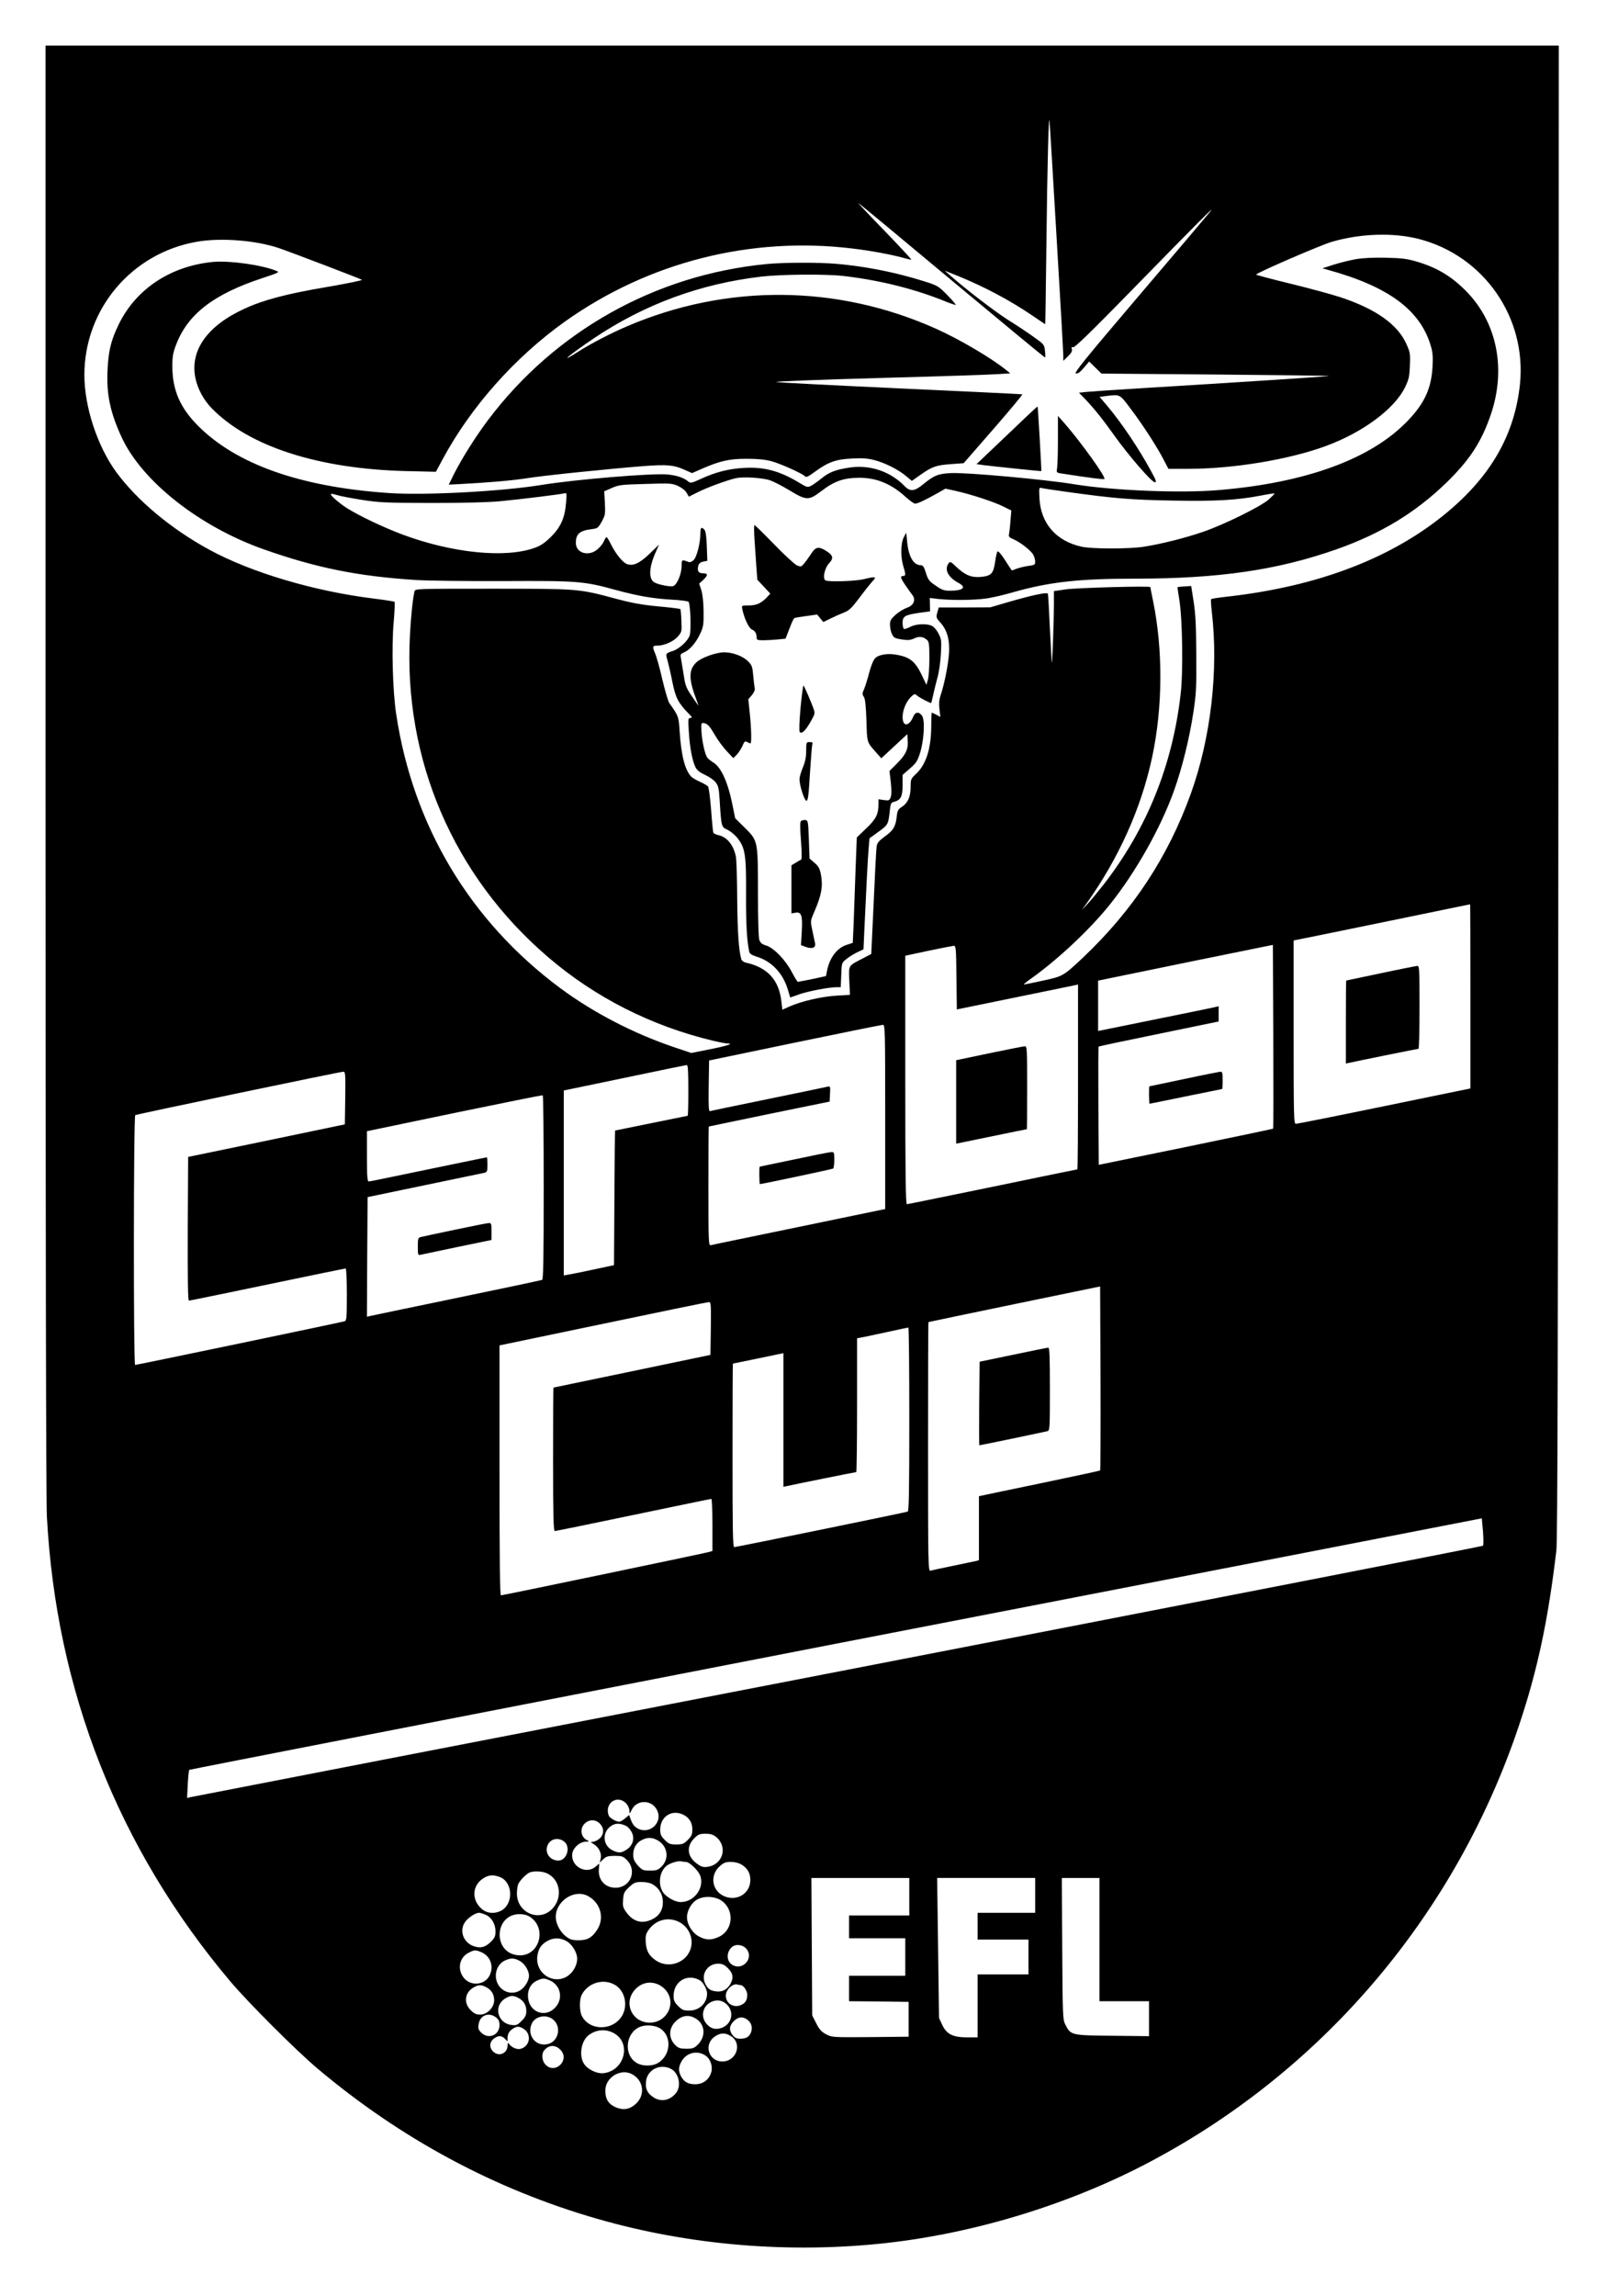 <?xml version="1.0" standalone="no"?>
<!DOCTYPE svg PUBLIC "-//W3C//DTD SVG 20010904//EN"
 "http://www.w3.org/TR/2001/REC-SVG-20010904/DTD/svg10.dtd">
<svg version="1.0" xmlns="http://www.w3.org/2000/svg"
 width="1200pt" height="1714pt" viewBox="0 0 1200 1714"
 preserveAspectRatio="xMidYMid meet">
<g transform="translate(0,1714) scale(0.1,-0.1)"
fill="#000000" stroke="none">
<path d="M340 11408 c0 -3558 4 -5459 10 -5588 69 -1301 533 -2479 1368 -3470
136 -161 491 -516 652 -652 623 -525 1324 -902 2088 -1122 692 -200 1447 -262
2172 -180 667 76 1371 293 1963 608 1299 689 2283 1855 2752 3261 136 407 215
777 277 1300 9 76 12 1459 15 5668 l3 5567 -5650 0 -5650 0 0 -5392z m7550
3956 c28 -463 50 -858 50 -880 l0 -38 35 34 c25 24 33 39 29 54 -5 14 -3 18 9
13 11 -4 135 116 428 416 514 526 642 654 596 597 -20 -25 -258 -306 -530
-625 -406 -477 -490 -581 -473 -583 14 -3 32 9 60 43 l39 46 46 -45 46 -45
853 -7 c468 -4 850 -9 848 -11 -3 -3 -627 -44 -1431 -93 -181 -11 -354 -23
-384 -26 l-54 -6 45 -46 c69 -73 129 -147 218 -272 107 -150 280 -350 303
-350 15 0 11 12 -25 78 -93 172 -220 361 -329 491 l-58 68 52 7 c103 12 96 16
184 -101 91 -121 193 -279 244 -378 l34 -65 151 0 c333 0 750 69 1024 170 275
101 510 275 590 435 30 62 35 81 38 165 4 90 2 100 -27 164 -65 144 -226 258
-485 345 -63 21 -232 67 -375 102 -144 35 -261 66 -261 69 0 12 483 221 566
245 215 62 455 70 649 21 485 -125 806 -586 755 -1084 -39 -373 -213 -680
-539 -953 -409 -343 -964 -556 -1644 -633 -64 -7 -120 -15 -123 -19 -3 -3 -1
-45 5 -94 51 -437 -7 -942 -157 -1359 -171 -474 -434 -872 -807 -1225 -146
-137 -149 -138 -298 -170 -73 -16 -136 -29 -141 -29 -5 0 17 19 50 42 203 144
443 369 594 558 192 241 376 567 476 845 61 170 116 393 145 585 21 138 24
185 22 435 -1 215 -6 307 -20 395 l-18 115 -50 -3 c-27 -2 -51 -4 -52 -5 -1
-1 5 -43 13 -92 24 -145 30 -542 10 -709 -61 -530 -252 -1002 -572 -1416 -41
-52 -94 -117 -120 -145 l-46 -50 32 45 c244 342 412 715 494 1100 79 371 81
799 6 1165 -11 53 -20 99 -20 102 0 10 -547 -5 -632 -17 l-88 -13 0 -102 c0
-110 -12 -437 -15 -433 -2 2 -8 116 -15 253 -6 138 -13 255 -15 262 -5 14
-114 -9 -300 -63 l-130 -38 -193 -1 -192 0 -11 -38 c-10 -36 -8 -41 25 -77 50
-56 70 -132 62 -235 -7 -86 -35 -225 -61 -302 -12 -35 -15 -64 -10 -106 l7
-59 -30 16 c-17 9 -32 16 -34 16 -2 0 -4 -46 -4 -103 -2 -171 -39 -284 -114
-355 -38 -35 -40 -40 -40 -95 0 -74 -20 -120 -63 -149 -31 -19 -36 -29 -41
-76 -9 -74 -25 -101 -89 -147 -45 -33 -57 -47 -61 -75 -3 -19 -13 -207 -22
-418 l-18 -384 -65 -34 c-109 -56 -104 -48 -99 -167 l5 -104 -101 -6 c-111 -7
-259 -41 -348 -80 l-56 -25 -7 61 c-18 162 -104 255 -267 291 -15 3 -29 14
-32 24 -19 61 -29 203 -31 447 -1 154 -5 298 -10 320 -18 88 -67 148 -134 161
-16 4 -32 12 -35 19 -2 7 -10 84 -16 171 -7 88 -17 165 -23 173 -7 7 -32 22
-57 33 -25 11 -53 27 -64 36 -49 45 -79 156 -91 343 -7 110 -8 113 -77 210 -9
13 -32 93 -52 176 -19 84 -44 173 -55 197 -21 50 -19 56 19 56 50 0 119 31
151 67 30 35 31 38 27 119 -1 45 -5 84 -8 87 -3 3 -77 12 -165 20 -124 12
-198 25 -330 61 -266 71 -269 71 -913 71 -565 0 -573 0 -577 -20 -14 -64 -27
-193 -34 -329 -49 -925 324 -1795 1030 -2400 353 -303 774 -516 1235 -626 47
-11 95 -20 107 -20 51 0 -8 -19 -135 -44 l-136 -27 -119 40 c-310 104 -613
261 -862 446 -671 499 -1096 1209 -1222 2040 -27 174 -36 508 -19 695 7 78 9
144 6 147 -3 3 -72 14 -153 24 -447 55 -918 195 -1230 365 -285 155 -540 368
-696 581 -140 192 -237 487 -237 723 0 492 352 910 839 995 179 32 443 11 616
-48 109 -38 609 -229 618 -236 4 -4 -118 -29 -270 -55 -290 -49 -465 -95 -606
-160 -279 -127 -410 -312 -368 -518 17 -82 62 -165 123 -227 278 -285 798
-452 1453 -468 l220 -5 50 93 c211 392 541 763 913 1028 625 445 1391 639
2153 545 128 -15 294 -46 378 -70 29 -8 55 -14 56 -12 2 2 -89 100 -203 218
-114 117 -200 209 -192 204 9 -5 325 -267 703 -583 378 -315 689 -572 691
-570 3 2 2 25 -1 51 -5 45 -8 49 -82 101 -42 31 -128 88 -191 127 -101 64
-319 231 -435 334 l-40 35 95 -38 c200 -81 393 -184 559 -297 51 -35 94 -64
96 -64 1 0 5 273 9 608 6 557 17 981 23 907 2 -16 26 -408 53 -871z m3090
-5662 l0 -688 -643 -132 c-354 -73 -651 -132 -660 -132 -16 0 -17 47 -17 685
l0 684 35 7 c40 7 1279 262 1283 263 1 1 2 -309 2 -687z m-1473 -988 c-1 -2
-295 -63 -652 -137 l-650 -133 -3 439 c-1 242 -1 442 2 444 2 2 204 45 450 95
l446 92 0 57 0 57 -42 -10 c-24 -5 -226 -47 -450 -92 l-408 -83 0 188 0 188
58 12 c31 6 325 67 652 134 l595 121 3 -684 c1 -377 1 -686 -1 -688z m-2365
1128 l3 -238 425 87 c234 48 437 90 453 93 l27 6 0 -690 c0 -380 -2 -690 -5
-690 -3 0 -287 -58 -633 -130 -346 -71 -634 -130 -640 -130 -9 0 -12 223 -12
928 l0 927 173 37 c94 20 180 36 189 37 16 1 18 -19 20 -237z m-532 -1040 l0
-688 -642 -133 c-354 -73 -651 -134 -660 -137 -17 -5 -18 21 -18 440 0 245 1
446 3 446 1 1 205 42 452 94 l450 92 3 58 c3 57 2 58 -20 53 -13 -3 -212 -45
-443 -92 -231 -47 -426 -88 -433 -90 -10 -4 -12 35 -10 187 l3 191 640 133
c352 73 648 133 658 133 16 1 17 -38 17 -687z m-1470 198 c0 -104 -2 -190 -5
-190 -2 0 -124 -25 -271 -55 -147 -30 -269 -55 -271 -55 -1 0 -4 -226 -5 -502
l-3 -503 -150 -32 c-82 -18 -167 -35 -187 -38 l-38 -7 0 690 0 691 58 12 c31
6 235 49 452 94 217 46 401 83 408 84 9 1 12 -43 12 -189z m-2562 -57 l-3
-197 -585 -122 -585 -121 -3 -536 c-1 -378 1 -537 9 -537 5 0 269 54 585 120
316 66 579 120 585 120 5 0 9 -80 9 -194 0 -177 -2 -195 -17 -200 -25 -8
-1552 -326 -1564 -326 -13 0 -12 1857 1 1865 12 7 1525 323 1553 324 16 1 17
-13 15 -196z m1482 -669 c0 -538 -3 -686 -12 -689 -7 -3 -294 -64 -638 -135
-344 -71 -635 -132 -648 -135 l-22 -5 2 447 3 446 423 88 c232 48 434 90 447
93 23 6 25 11 25 61 0 30 -2 55 -5 55 -5 0 -468 -96 -704 -145 -90 -19 -170
-35 -177 -35 -11 0 -14 35 -14 188 l0 187 653 136 c358 74 655 134 660 132 4
-3 7 -312 7 -689z m4155 -2112 c-2 -2 -197 -44 -432 -93 -235 -49 -438 -91
-450 -94 l-23 -5 0 -239 0 -239 -23 -6 c-12 -3 -90 -19 -172 -36 -83 -17 -158
-33 -167 -36 -17 -5 -18 44 -18 925 0 512 1 931 3 931 1 1 290 61 642 134
l640 132 3 -684 c1 -377 0 -687 -3 -690z m-2907 1061 l-3 -198 -585 -122
c-322 -67 -586 -122 -587 -122 -2 -1 -3 -242 -3 -536 0 -427 3 -535 13 -535 7
0 271 54 587 120 315 66 577 120 582 120 4 0 8 -88 8 -195 l0 -194 -37 -10
c-55 -14 -1528 -321 -1542 -321 -8 0 -11 244 -11 933 l0 933 773 161 c424 89
780 162 790 162 16 1 17 -13 15 -196z m1482 -678 c0 -539 -3 -687 -12 -690
-19 -7 -1280 -265 -1295 -265 -11 0 -13 130 -13 685 0 377 1 685 3 685 1 0 86
18 190 39 l187 39 0 -499 0 -499 23 5 c42 10 514 105 521 105 3 0 6 225 6 499
l0 500 58 11 c31 7 116 25 187 40 72 16 133 29 138 29 4 1 7 -307 7 -684z
m4284 -945 c-5 -4 -2173 -427 -4819 -940 -2646 -512 -4821 -934 -4834 -937
l-24 -6 5 102 c3 56 8 104 11 108 4 3 2159 423 4789 934 2631 510 4801 931
4823 936 l40 8 9 -98 c4 -56 4 -102 0 -107z m-6396 -1926 c12 -14 22 -37 22
-52 0 -26 1 -26 18 8 36 73 140 76 183 6 64 -106 -70 -213 -162 -130 -10 9
-23 32 -29 50 l-12 34 -30 -25 c-16 -14 -36 -25 -44 -25 -24 0 -71 28 -78 45
-36 94 66 162 132 89z m416 -78 c49 -20 76 -60 76 -113 0 -38 -5 -50 -34 -79
-30 -30 -40 -34 -86 -34 -46 0 -56 4 -86 34 -28 28 -34 41 -34 78 0 92 81 149
164 114z m-614 -71 c33 -35 31 -81 -4 -112 -15 -12 -37 -23 -49 -23 -20 0 -19
-2 9 -19 37 -23 59 -70 49 -108 l-7 -28 27 25 c22 21 36 25 86 25 52 0 62 -3
90 -31 79 -80 27 -207 -85 -207 -79 0 -132 60 -124 142 l3 39 -28 -24 c-74
-62 -190 6 -173 102 8 42 57 84 99 85 29 0 30 1 11 11 -47 22 -56 86 -19 123
33 34 83 34 115 0z m197 -17 c11 -6 29 -25 39 -44 25 -46 11 -100 -35 -131
-40 -27 -61 -29 -106 -7 -66 31 -81 116 -29 168 37 36 77 40 131 14z m672 -83
c88 -75 48 -207 -67 -222 -28 -4 -46 1 -71 19 -79 53 -90 131 -26 195 29 29
40 33 83 33 39 0 57 -6 81 -25z m-440 -23 c76 -41 91 -137 32 -196 -28 -27
-38 -31 -87 -31 -51 0 -58 3 -90 37 -32 36 -39 57 -34 103 4 37 29 72 62 88
43 22 76 21 117 -1z m-692 -14 c46 -43 13 -138 -47 -138 -74 0 -114 77 -69
134 27 34 82 36 116 4z m904 -148 c28 0 96 -66 109 -106 30 -91 -48 -194 -147
-194 -43 0 -110 38 -134 76 -39 64 -22 162 36 200 29 19 84 34 103 28 8 -2 22
-4 33 -4z m416 -20 c45 -27 66 -64 66 -115 0 -103 -104 -164 -200 -119 -89 43
-103 157 -27 223 28 25 43 31 82 31 29 0 59 -8 79 -20z m-1451 -66 c96 -46
117 -175 43 -259 -96 -109 -269 -38 -269 109 0 25 4 55 9 68 11 28 59 77 86
89 33 13 95 10 131 -7z m-351 -28 c97 -41 100 -202 6 -251 -50 -25 -105 -20
-145 15 -78 69 -70 178 17 230 38 24 75 25 122 6z m3055 -146 l0 -140 -225 0
-225 0 0 -85 0 -85 210 0 210 0 0 -140 0 -140 -210 0 -210 0 0 -95 0 -95 223
-2 222 -3 0 -130 0 -130 -286 -3 c-282 -2 -286 -2 -330 21 -34 18 -51 36 -74
82 l-30 59 -3 513 -3 513 366 0 365 0 0 -140z m940 10 l0 -130 -215 0 -215 0
0 -100 0 -100 190 0 190 0 0 -130 0 -130 -190 0 -190 0 0 -235 0 -235 -77 0
c-107 0 -154 23 -187 93 l-24 52 -7 523 -7 522 366 0 366 0 0 -130z m480 -330
l0 -460 185 0 185 0 0 -130 0 -131 -274 3 c-310 3 -310 4 -351 84 -19 37 -20
62 -23 567 l-3 527 141 0 140 0 0 -460z m-3332 410 c45 -28 72 -76 72 -130 0
-62 -29 -106 -87 -132 -75 -33 -140 -12 -191 63 -20 28 -23 43 -19 88 3 48 9
59 45 93 37 34 47 38 94 38 35 0 64 -7 86 -20z m-489 -84 c97 -51 128 -168 68
-256 -38 -57 -72 -75 -136 -75 -48 0 -64 5 -95 29 -43 32 -75 94 -76 143 -1
120 137 212 239 159z m1004 -39 c94 -72 80 -219 -26 -267 -56 -26 -95 -25
-147 3 -50 26 -90 90 -90 144 0 50 34 110 78 133 53 29 138 23 185 -13z
m-1768 -101 c45 -19 75 -69 75 -124 0 -37 -6 -50 -33 -77 -43 -43 -79 -52
-130 -34 -77 27 -109 114 -65 179 22 33 78 70 106 70 7 0 28 -6 47 -14z m335
-18 c130 -89 63 -299 -91 -285 -191 16 -180 307 11 307 32 0 57 -7 80 -22z
m1106 -34 c74 -35 114 -119 93 -196 -29 -110 -165 -159 -261 -94 -51 35 -71
70 -76 133 -3 49 0 64 20 93 52 76 143 102 224 64z m-835 -146 c42 -24 79 -85
79 -131 0 -42 -24 -90 -58 -119 -102 -85 -253 -1 -240 134 6 57 29 93 78 119
46 25 94 24 141 -3z m1339 -53 c67 -71 -27 -176 -107 -120 -41 29 -38 98 6
132 27 21 75 15 101 -12z m-1976 -29 c69 -29 96 -107 61 -176 -35 -68 -135
-79 -187 -21 -56 63 -41 157 32 193 42 22 51 22 94 4z m285 -64 c37 -19 71
-72 71 -112 0 -39 -33 -91 -71 -112 -62 -34 -138 -6 -166 60 -27 65 0 141 60
167 43 19 66 18 106 -3z m1557 -56 c40 -40 44 -75 14 -124 -24 -38 -62 -56
-108 -48 -42 6 -61 22 -79 64 -28 68 23 142 99 142 32 0 47 -7 74 -34z m-213
-88 c26 -13 57 -68 57 -101 0 -71 -58 -127 -132 -127 -43 0 -54 4 -84 34 -28
28 -34 42 -34 75 0 108 99 169 193 119z m-1119 -2 c81 -34 104 -134 45 -200
-73 -84 -196 -41 -206 71 -5 59 21 107 70 128 41 18 50 18 91 1z m491 -36 c69
-42 94 -143 55 -220 -62 -121 -245 -127 -305 -10 -19 37 -19 123 -1 158 47 91
165 125 251 72z m318 6 c18 -7 45 -27 59 -44 81 -97 9 -242 -120 -242 -130 0
-198 142 -115 241 47 55 112 72 176 45z m618 -6 c20 0 49 -42 49 -71 0 -42
-14 -64 -50 -79 -54 -22 -110 15 -110 72 0 45 53 94 88 82 8 -2 18 -4 23 -4z
m-1901 -15 c40 -21 60 -53 60 -98 0 -54 -52 -107 -105 -107 -29 0 -45 8 -71
34 -52 52 -44 128 18 166 39 24 60 25 98 5z m240 -80 c40 -21 60 -53 60 -98 0
-31 -7 -46 -35 -74 -32 -32 -39 -35 -78 -30 -103 14 -133 143 -45 197 39 24
60 25 98 5z m1563 -55 c52 -58 28 -145 -47 -170 -45 -15 -81 -4 -111 32 -46
55 -28 134 39 164 43 19 86 10 119 -26z m-1729 -91 c19 -15 26 -29 26 -57 0
-76 -83 -110 -137 -56 -21 21 -24 32 -19 62 10 67 76 93 130 51z m433 -22 c56
-55 31 -156 -43 -176 -91 -25 -163 64 -123 152 27 59 118 73 166 24z m1064 10
c66 -44 70 -133 8 -193 -26 -25 -38 -29 -84 -29 -43 0 -59 5 -79 24 -56 52
-55 130 2 183 48 45 101 50 153 15z m377 -3 c32 -22 43 -57 31 -94 -13 -36
-36 -50 -83 -50 -25 0 -40 7 -55 26 -29 37 -26 70 8 105 33 32 65 37 99 13z
m-662 -60 c99 -47 101 -196 4 -261 -43 -30 -121 -31 -167 -3 -99 60 -82 225
27 269 38 15 98 13 136 -5z m-1013 -6 c70 -37 58 -135 -17 -154 -26 -6 -64 10
-83 35 -11 14 -12 12 -13 -11 0 -53 -57 -82 -99 -51 -38 29 -40 74 -5 102 33
26 58 27 84 1 l20 -20 0 28 c1 30 15 53 45 70 26 15 41 15 68 0z m682 -37
c131 -74 80 -277 -75 -298 -51 -7 -122 27 -150 71 -39 64 -19 174 39 215 57
41 126 45 186 12z m872 -21 c89 -54 43 -190 -63 -190 -104 0 -142 129 -55 187
42 28 76 29 118 3z m-1269 -106 c67 -75 -42 -181 -113 -109 -28 27 -34 80 -12
107 35 44 86 45 125 2z m1079 -39 c38 -25 57 -81 44 -126 -17 -56 -62 -89
-120 -89 -53 0 -84 18 -106 60 -20 38 -19 68 3 109 36 66 116 87 179 46z
m-257 -100 c59 -30 80 -127 39 -179 -45 -58 -114 -71 -170 -33 -46 31 -61 63
-55 117 8 88 104 137 186 95z m-292 -39 c89 -46 103 -158 28 -224 -46 -41 -94
-48 -150 -23 -53 23 -76 61 -76 124 0 97 113 167 198 123z"/>
<path d="M10124 15205 c-44 -8 -118 -26 -165 -41 l-84 -27 35 -10 c458 -125
697 -302 775 -572 14 -46 16 -81 12 -155 -9 -159 -59 -269 -181 -397 -272
-288 -763 -468 -1419 -522 -282 -24 -793 -3 -1077 44 -218 36 -804 89 -920 83
-95 -5 -124 -16 -207 -84 -65 -53 -96 -56 -138 -13 -106 109 -256 160 -407
139 -105 -15 -157 -35 -213 -81 -27 -22 -62 -47 -77 -55 -27 -14 -32 -13 -88
21 -145 88 -261 120 -409 112 -119 -6 -217 -31 -329 -83 -65 -30 -77 -32 -91
-20 -35 30 -86 47 -159 54 -114 10 -683 -37 -936 -78 -301 -49 -870 -79 -1140
-61 -663 45 -1144 215 -1431 506 -131 133 -188 265 -188 440 0 76 5 102 30
167 88 225 281 373 643 492 124 41 130 44 103 54 -106 44 -345 77 -467 67
-320 -29 -582 -202 -711 -470 -57 -118 -75 -195 -82 -337 -9 -183 21 -321 107
-506 154 -329 585 -667 1065 -835 390 -137 698 -199 1130 -227 94 -6 388 -9
660 -8 548 3 598 -1 835 -67 162 -44 277 -64 420 -72 63 -3 118 -11 122 -16
14 -22 20 -214 8 -251 -14 -42 -78 -101 -129 -117 -51 -16 -52 -19 -36 -71 7
-26 24 -98 36 -160 24 -118 43 -155 121 -235 27 -27 29 -33 14 -33 -18 0 -19
-7 -12 -107 7 -116 26 -216 51 -264 11 -20 33 -37 68 -53 29 -13 64 -37 78
-53 23 -28 27 -43 33 -139 12 -196 13 -199 57 -218 21 -10 54 -36 73 -59 61
-76 69 -127 67 -431 -1 -206 6 -342 24 -422 3 -14 20 -25 58 -37 109 -34 191
-121 228 -238 l20 -66 62 22 c64 24 227 55 283 55 l32 0 4 91 c3 90 3 91 38
119 19 16 56 39 82 51 l46 22 6 136 c14 310 27 560 33 625 l6 68 68 49 c72 53
72 54 84 161 5 49 9 57 31 62 50 13 64 39 64 124 l0 77 55 48 c47 41 57 57 75
115 30 95 38 243 16 277 -22 34 -51 32 -66 -4 -31 -76 -80 -79 -80 -4 0 53 28
118 65 153 23 21 26 22 42 8 20 -17 104 -61 107 -56 1 2 7 28 14 58 6 30 21
89 32 130 12 42 23 121 26 180 5 96 4 109 -18 150 -12 25 -34 51 -48 57 -39
20 -120 16 -163 -7 -21 -11 -42 -18 -47 -15 -6 4 -10 24 -10 45 0 49 16 59
125 75 l80 11 -1 50 -1 50 66 -8 c98 -10 259 -9 348 3 43 5 139 27 213 49 266
75 486 100 900 100 633 0 1068 64 1510 219 333 118 587 272 819 496 177 172
266 309 336 518 110 331 45 667 -173 899 -113 119 -223 187 -379 234 -74 22
-112 27 -233 30 -95 2 -173 -2 -226 -11z m-4379 -1649 c28 -9 95 -43 149 -76
129 -78 145 -78 241 -5 93 72 164 97 275 98 132 2 245 -44 354 -144 30 -27 61
-49 69 -49 19 0 75 26 160 74 l67 38 77 -17 c113 -25 290 -83 356 -117 l59
-29 -7 -82 c-3 -45 -9 -90 -11 -99 -4 -13 5 -22 32 -33 52 -22 133 -85 150
-117 8 -15 14 -38 14 -52 0 -22 -5 -25 -52 -31 -29 -4 -68 -14 -87 -21 -19 -8
-35 -13 -36 -12 -2 2 -24 36 -50 76 -26 42 -51 70 -56 65 -5 -5 -13 -39 -18
-77 -13 -89 -29 -106 -108 -113 -70 -6 -117 13 -185 78 -39 37 -43 39 -55 23
-33 -46 -3 -105 75 -146 62 -33 34 -58 -65 -58 -44 0 -60 6 -106 38 -49 33
-57 44 -73 95 -13 43 -22 57 -36 57 -56 0 -93 62 -104 174 l-7 69 -18 -34
c-23 -43 -25 -147 -4 -215 19 -62 19 -74 0 -74 -31 0 -22 -19 70 -145 25 -35
6 -76 -42 -92 -23 -8 -61 -31 -85 -52 -36 -33 -43 -44 -42 -77 0 -22 7 -52 15
-69 12 -26 22 -31 73 -39 47 -7 65 -5 93 8 37 18 66 14 96 -12 14 -13 17 -33
17 -136 0 -67 -5 -138 -11 -160 l-11 -39 -38 80 c-46 93 -84 125 -174 143 -73
15 -141 5 -171 -24 -13 -13 -30 -55 -44 -106 -12 -47 -29 -102 -38 -123 -15
-34 -15 -41 -2 -60 10 -16 15 -66 19 -177 5 -170 1 -157 79 -245 l32 -36 97
90 97 90 3 -42 c6 -68 -13 -109 -77 -174 l-59 -59 10 -85 c6 -56 6 -93 -1
-111 -9 -24 -13 -26 -50 -21 l-41 6 0 -38 c0 -74 -20 -112 -93 -181 l-69 -66
-10 -261 c-5 -144 -11 -321 -14 -394 l-6 -132 -49 -16 c-71 -24 -126 -99 -144
-196 l-7 -36 -101 -22 c-56 -11 -105 -21 -109 -21 -4 0 -24 33 -45 73 -47 90
-134 180 -191 198 -31 9 -43 19 -52 42 -6 18 -10 151 -10 343 0 398 0 396 -96
492 l-74 73 -25 122 c-31 149 -81 258 -135 292 -19 12 -41 29 -47 37 -18 21
-41 124 -45 198 -3 60 -2 65 17 62 30 -6 42 -19 85 -92 21 -37 61 -90 87 -118
l49 -52 27 27 c14 16 33 45 42 66 13 32 18 36 35 27 10 -5 21 -10 24 -10 9 0
7 107 -5 223 l-11 107 27 31 c14 17 24 39 21 48 -2 9 -7 51 -11 94 -6 70 -10
81 -39 110 -39 39 -114 67 -178 67 -61 0 -172 -40 -209 -76 -57 -54 -57 -125
0 -274 11 -29 18 -51 17 -49 -2 2 -25 35 -51 73 -41 61 -48 78 -60 160 -8 50
-17 105 -20 122 -6 28 -4 32 24 44 41 17 88 71 120 140 23 49 26 66 25 165 -1
70 -7 128 -17 159 l-16 49 30 27 c37 36 37 50 -1 50 -34 0 -45 17 -36 55 5 18
15 27 37 32 l31 6 -4 107 c-2 71 -8 113 -17 124 -22 26 -31 19 -31 -26 0 -75
-28 -181 -52 -201 -11 -10 -26 -16 -32 -14 -56 21 -56 21 -56 -28 0 -60 -35
-143 -64 -151 -24 -6 -107 11 -138 27 -46 25 -43 113 9 228 l24 55 -68 -66
c-78 -75 -127 -97 -174 -78 -32 14 -85 80 -120 153 -13 26 -26 47 -30 47 -4 0
-12 -14 -19 -30 -7 -17 -28 -44 -47 -60 -66 -58 -163 -30 -163 47 0 66 29 91
114 102 49 6 52 8 79 56 26 47 28 56 24 139 l-5 88 57 25 c52 23 71 25 251 30
183 6 199 5 243 -15 28 -13 54 -33 64 -51 l17 -29 66 33 c71 36 222 91 285
105 54 12 189 4 250 -14z m2235 -90 c338 -47 471 -58 777 -63 322 -6 479 3
657 37 55 11 101 18 103 16 2 -2 -18 -22 -44 -46 -62 -53 -331 -186 -488 -240
-130 -45 -312 -91 -440 -111 -108 -18 -393 -18 -470 0 -189 42 -303 174 -313
360 -4 78 -3 83 14 78 11 -3 102 -17 204 -31z m-5276 -58 c127 -20 179 -22
521 -23 239 0 428 5 510 13 174 17 455 52 479 59 18 5 19 1 13 -68 -8 -112
-39 -183 -111 -255 -44 -44 -77 -67 -118 -82 -219 -82 -620 -42 -997 99 -142
54 -317 137 -411 196 -56 36 -120 91 -120 104 0 4 21 1 47 -7 25 -8 110 -24
187 -36z"/>
<path d="M5634 13113 c4 -60 10 -151 14 -204 l7 -97 49 -52 48 -52 -28 -30
c-42 -43 -76 -58 -135 -58 -51 0 -51 0 -46 -28 14 -67 49 -143 72 -152 23 -9
35 -29 35 -61 0 -16 7 -19 49 -19 26 0 75 3 108 6 l59 6 29 75 c15 40 31 76
36 78 4 3 44 10 89 16 l82 11 23 -28 23 -28 53 26 c30 15 75 35 101 45 39 15
57 33 114 108 37 50 81 105 97 123 37 38 28 40 -68 17 -60 -14 -249 -20 -279
-9 -26 10 -10 92 26 130 35 38 29 59 -26 93 -52 33 -77 28 -108 -22 -15 -23
-38 -55 -51 -71 -23 -28 -26 -29 -56 -17 -17 8 -94 78 -170 157 -77 79 -143
144 -147 144 -4 0 -4 -48 0 -107z"/>
<path d="M5978 11857 c-9 -102 -12 -176 -6 -182 15 -16 41 8 80 75 34 60 35
65 23 99 -18 51 -67 165 -75 173 -3 5 -13 -70 -22 -165z"/>
<path d="M6020 11535 c0 -47 -7 -82 -25 -125 -14 -33 -25 -72 -25 -87 0 -47
36 -158 51 -161 12 -2 17 33 27 202 7 113 15 212 18 221 5 11 -1 15 -20 15
-25 0 -26 -2 -26 -65z"/>
<path d="M5983 11012 c-10 -6 -10 -38 -2 -147 6 -77 7 -141 2 -142 -4 -2 -23
-12 -40 -23 l-33 -20 0 -180 0 -179 29 5 c45 9 55 -19 48 -141 l-6 -101 35
-13 c49 -18 78 -6 70 28 -3 14 -12 57 -20 95 -15 70 -15 70 13 135 55 126 67
193 52 277 -9 49 -17 65 -48 92 l-38 33 -5 142 c-5 133 -6 142 -25 145 -11 1
-26 -2 -32 -6z"/>
<path d="M5726 15169 c-831 -80 -1581 -500 -2081 -1164 -94 -125 -194 -284
-254 -402 l-40 -81 82 4 c237 13 394 27 502 44 125 20 622 71 879 91 169 12
217 8 297 -28 l57 -25 68 30 c139 61 209 77 339 77 83 0 140 -6 185 -18 70
-19 234 -93 251 -113 8 -10 26 -2 77 36 97 71 157 92 277 97 74 4 117 1 165
-12 78 -20 183 -73 238 -121 l41 -34 64 45 c89 62 117 72 228 80 l95 7 223
256 c123 141 219 257 215 258 -5 2 -414 21 -909 44 -495 23 -913 44 -929 48
-17 4 330 18 770 30 439 12 839 25 888 29 l90 6 -30 24 c-111 90 -347 229
-523 308 -739 332 -1566 338 -2311 18 -121 -52 -266 -127 -360 -187 -161 -103
-71 -27 117 100 376 252 793 406 1249 459 148 17 475 20 609 5 272 -31 541
-98 774 -194 35 -14 66 -24 68 -22 2 2 -26 35 -64 74 -66 67 -72 70 -169 101
-216 68 -433 111 -654 131 -133 12 -395 11 -524 -1z"/>
<path d="M7519 13891 l-227 -216 57 -8 c80 -10 425 -46 427 -44 2 4 -25 480
-28 482 -2 2 -105 -95 -229 -214z"/>
<path d="M7900 13860 c0 -96 -3 -192 -6 -212 -6 -35 -5 -37 27 -42 205 -32
321 -47 326 -42 13 13 -175 275 -299 417 l-48 54 0 -175z"/>
<path d="M10310 9874 c-140 -29 -256 -54 -257 -54 -2 0 -3 -140 -3 -310 l0
-310 23 5 c50 12 512 105 519 105 5 0 8 140 8 310 0 289 -1 310 -17 309 -10
-1 -133 -25 -273 -55z"/>
<path d="M8840 9084 c-140 -29 -256 -54 -257 -54 -5 0 -3 -130 1 -130 3 0 125
25 271 55 147 30 269 55 271 55 2 0 4 29 4 65 0 56 -3 65 -17 64 -10 -1 -133
-25 -273 -55z"/>
<path d="M7388 9277 l-248 -52 0 -311 0 -312 263 54 c144 30 263 54 265 54 1
0 2 140 2 310 0 289 -1 310 -17 309 -10 0 -129 -24 -265 -52z"/>
<path d="M5930 8484 c-140 -29 -256 -53 -257 -54 -5 0 -3 -130 1 -130 15 0
539 111 547 116 5 3 9 32 9 65 0 55 -2 59 -22 58 -13 0 -138 -25 -278 -55z"/>
<path d="M3395 7959 c-126 -26 -240 -51 -252 -54 -21 -5 -23 -11 -23 -71 0
-64 1 -66 23 -61 12 3 136 29 275 58 l252 52 0 64 c0 59 -1 63 -22 62 -13 -1
-126 -23 -253 -50z"/>
<path d="M7565 7026 l-250 -52 -3 -312 c-1 -172 -1 -312 1 -312 8 0 492 101
510 106 16 5 17 29 17 315 0 241 -3 309 -12 308 -7 0 -125 -24 -263 -53z"/>
</g>
</svg>
